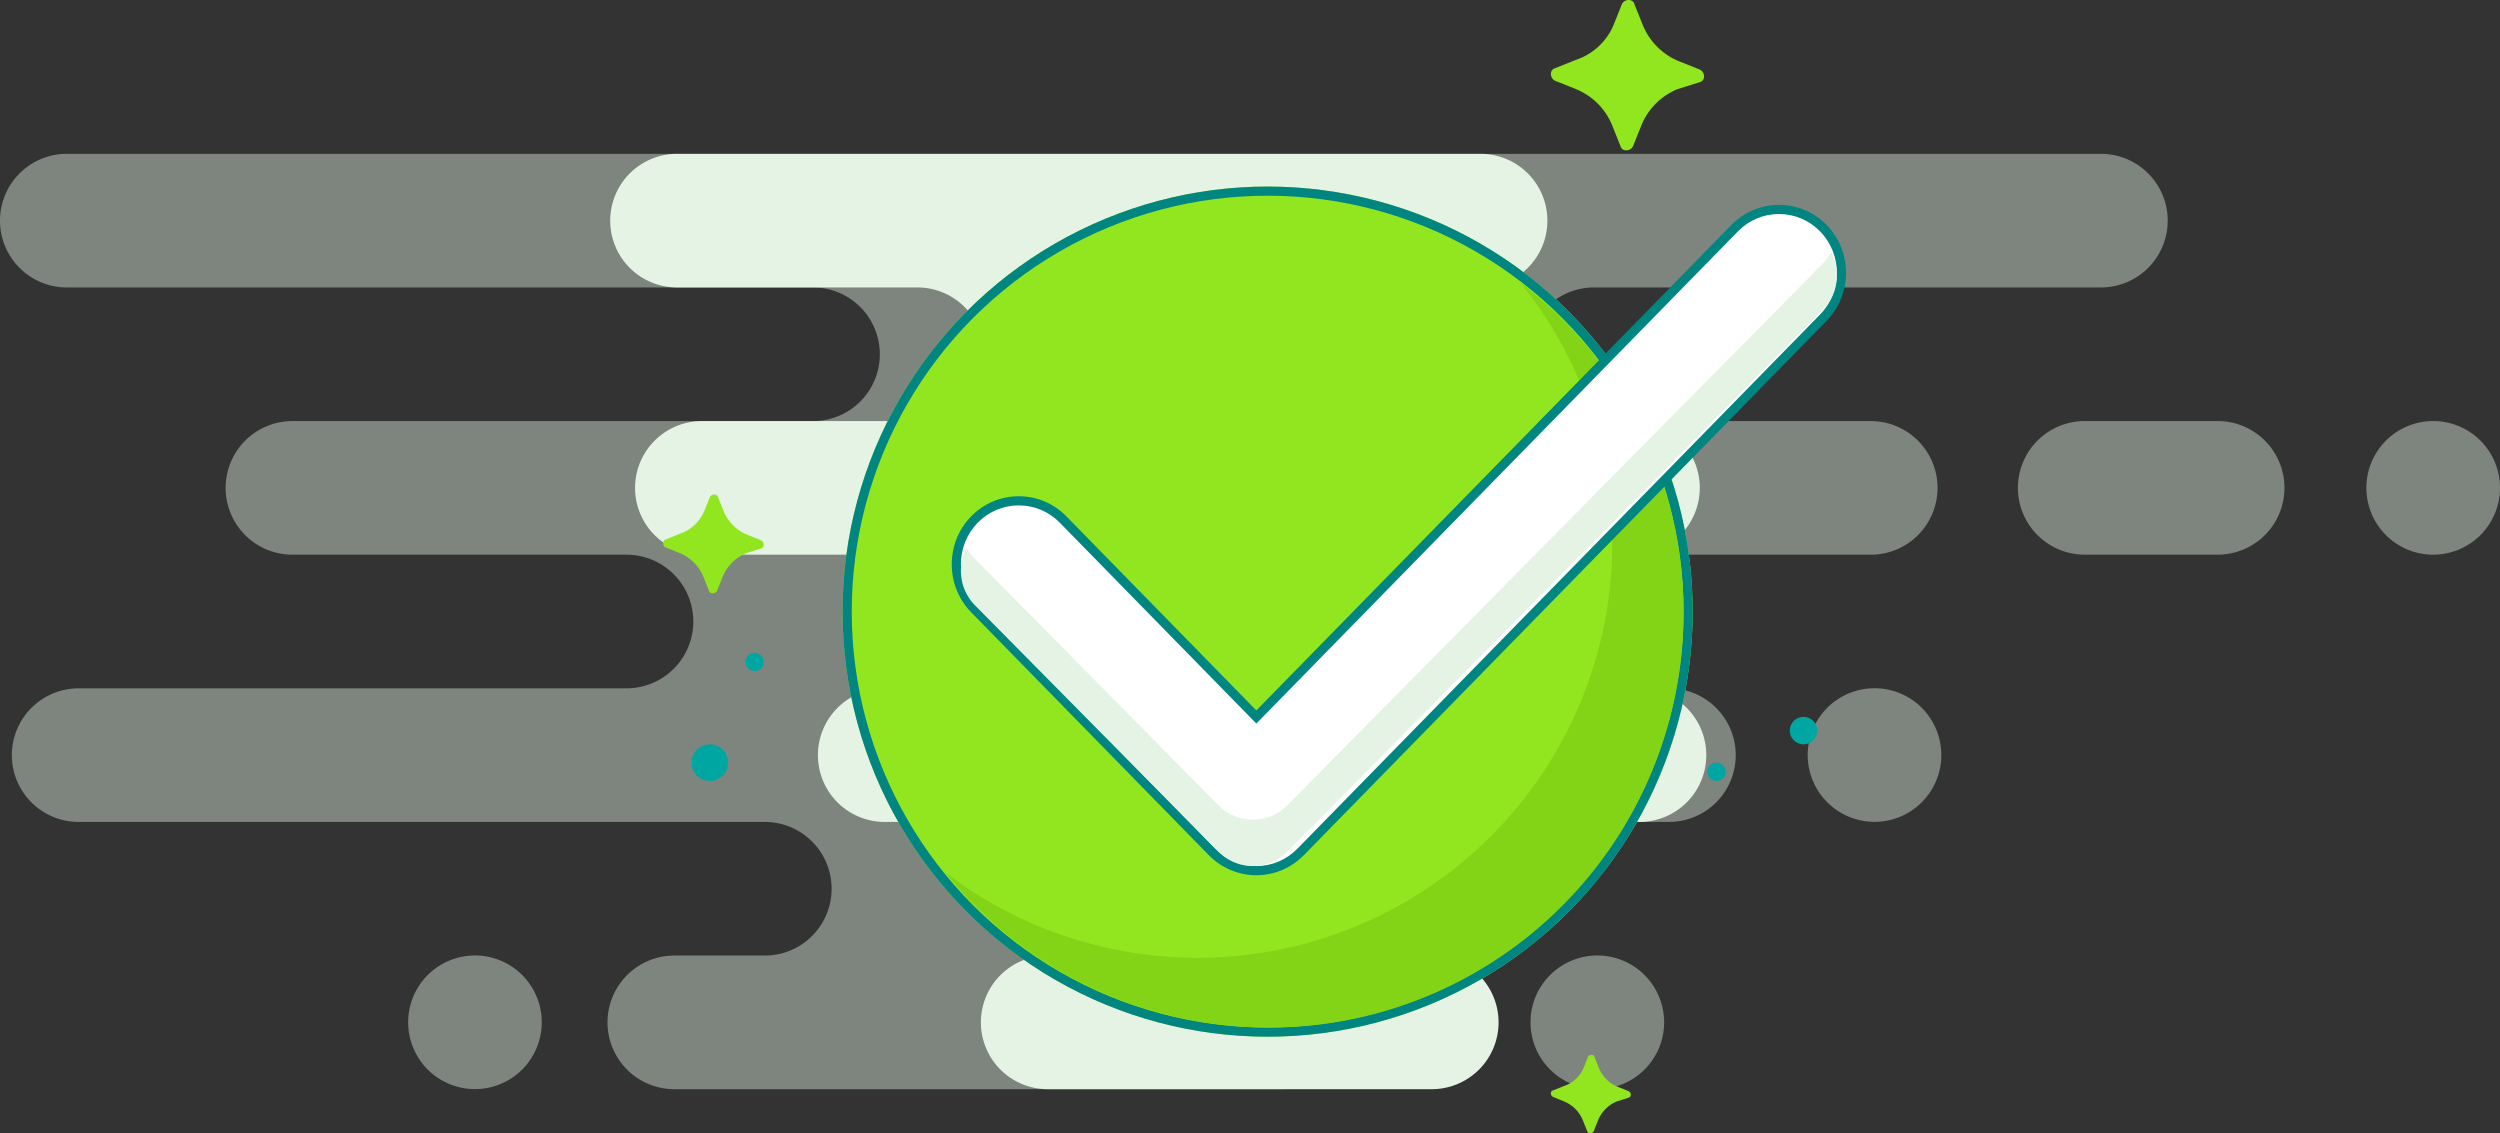 <svg id="Component_528_2" data-name="Component 528 – 2" xmlns="http://www.w3.org/2000/svg" width="273.161" height="123.83" viewBox="0 0 273.161 123.83">
  <rect x="0" y="0" width="273.161" height="123.83" fill="#333333" stroke="none"/>
  <g id="Group_19314" data-name="Group 19314" transform="translate(0 0)">
    <g id="XMLID_192_" transform="translate(-225.756 -673.543)">
      <g id="XMLID_3_" transform="translate(225.756 690.353)" opacity="0.419">
        <path id="XMLID_162_" d="M673.971,835.3h0a7.3,7.3,0,0,0,7.3-7.3h0a7.3,7.3,0,0,0-7.3-7.3h0a7.3,7.3,0,0,0-7.3,7.3h0A7.3,7.3,0,0,0,673.971,835.3Z" transform="translate(-469.153 -762.311)" fill="#e5f3e5"/>
        <path id="XMLID_70_" d="M725.241,770.128h14.524a7.3,7.3,0,0,0,7.3-7.3h0a7.3,7.3,0,0,0-7.3-7.3H725.241a7.3,7.3,0,0,0-7.3,7.3h0A7.3,7.3,0,0,0,725.241,770.128Z" transform="translate(-497.455 -726.332)" fill="#e5f3e5"/>
        <path id="XMLID_75_" d="M810.236,770.128h0a7.3,7.3,0,0,0,7.3-7.3h0a7.3,7.3,0,0,0-7.3-7.3h0a7.3,7.3,0,0,0-7.3,7.3h0A7.3,7.3,0,0,0,810.236,770.128Z" transform="translate(-544.375 -726.332)" fill="#e5f3e5"/>
        <path id="XMLID_170_" d="M462.61,697.652h0a7.3,7.3,0,0,0-7.3-7.3H233.055a7.3,7.3,0,0,0-7.3,7.3h0a7.3,7.3,0,0,0,7.3,7.3h81.536a7.3,7.3,0,0,1,7.3,7.3h0a7.3,7.3,0,0,1-7.3,7.3H257.71a7.3,7.3,0,0,0-7.3,7.3h0a7.3,7.3,0,0,0,7.3,7.3h36.5a7.3,7.3,0,0,1,7.3,7.3h0a7.3,7.3,0,0,1-7.3,7.3H234.352a7.3,7.3,0,0,0-7.3,7.3h0a7.3,7.3,0,0,0,7.3,7.3h74.969a7.3,7.3,0,0,1,7.3,7.3h0a7.3,7.3,0,0,1-7.3,7.3h-9.886a7.3,7.3,0,0,0-7.3,7.3h0a7.3,7.3,0,0,0,7.3,7.3h66.2a7.3,7.3,0,0,0,7.3-7.3h0a7.3,7.3,0,0,0-7.3-7.3h-3.711a7.3,7.3,0,0,1-7.3-7.3h0a7.3,7.3,0,0,1,7.3-7.3H408.11a7.3,7.3,0,0,0,7.3-7.3h0a7.3,7.3,0,0,0-7.3-7.3H380.234a7.3,7.3,0,0,1-7.3-7.3h0a7.3,7.3,0,0,1,7.3-7.3H430.16a7.3,7.3,0,0,0,7.3-7.3h0a7.3,7.3,0,0,0-7.3-7.3H399.929a7.3,7.3,0,0,1-7.3-7.3h0a7.3,7.3,0,0,1,7.3-7.3H455.31A7.3,7.3,0,0,0,462.61,697.652ZM347.326,748.747H332.544a7.3,7.3,0,0,1-7.3-7.3h0a7.3,7.3,0,0,1,7.3-7.3h14.782a7.3,7.3,0,0,1,7.3,7.3h0A7.3,7.3,0,0,1,347.326,748.747Zm15.318-29.2h-6.268a7.3,7.3,0,0,1-7.3-7.3h0a7.3,7.3,0,0,1,7.3-7.3h6.268a7.3,7.3,0,0,1,7.3,7.3h0A7.3,7.3,0,0,1,362.644,719.55Z" transform="translate(-225.756 -690.353)" fill="#e5f3e5"/>
        <path id="XMLID_161_" d="M332.607,900.48h0a7.3,7.3,0,0,1-7.3-7.3h0a7.3,7.3,0,0,1,7.3-7.3h0a7.3,7.3,0,0,1,7.3,7.3h0A7.3,7.3,0,0,1,332.607,900.48Z" transform="translate(-280.711 -798.29)" fill="#e5f3e5"/>
        <path id="XMLID_66_" d="M606.362,900.48h0a7.3,7.3,0,0,1-7.3-7.3h0a7.3,7.3,0,0,1,7.3-7.3h0a7.3,7.3,0,0,1,7.3,7.3h0A7.3,7.3,0,0,1,606.362,900.48Z" transform="translate(-431.831 -798.29)" fill="#e5f3e5"/>
      </g>
      <g id="XMLID_103_" transform="translate(292.432 690.353)">
        <path id="XMLID_109_" d="M328.319,704.952H354.58a7.3,7.3,0,0,1,7.3,7.3h0a7.3,7.3,0,0,1-7.3,7.3H331.034a7.3,7.3,0,0,0-7.3,7.3h0a7.3,7.3,0,0,0,7.3,7.3h23.188a7.3,7.3,0,0,1,7.3,7.3h0a7.3,7.3,0,0,1-7.3,7.3h-3.209a7.3,7.3,0,0,0-7.3,7.3h0a7.3,7.3,0,0,0,7.3,7.3h18.459a7.3,7.3,0,0,1,7.3,7.3h0a7.3,7.3,0,0,1-7.3,7.3h-.651a7.3,7.3,0,0,0-7.3,7.3h0a7.3,7.3,0,0,0,7.3,7.3h41.963a7.3,7.3,0,0,0,7.3-7.3h0a7.3,7.3,0,0,0-7.3-7.3h-9.952a7.3,7.3,0,0,1-7.3-7.3h0a7.3,7.3,0,0,1,7.3-7.3h32.649a7.3,7.3,0,0,0,7.3-7.3h0a7.3,7.3,0,0,0-7.3-7.3h-5.172a7.3,7.3,0,0,1-7.3-7.3h0a7.3,7.3,0,0,1,7.3-7.3h4.461a7.3,7.3,0,0,0,7.3-7.3h0a7.3,7.3,0,0,0-7.3-7.3H398.1a7.3,7.3,0,0,1-7.3-7.3h0a7.3,7.3,0,0,1,7.3-7.3h18.018a7.3,7.3,0,0,0,7.3-7.3h0a7.3,7.3,0,0,0-7.3-7.3h-87.8a7.3,7.3,0,0,0-7.3,7.3h0A7.3,7.3,0,0,0,328.319,704.952Zm48.452,36.5h0a7.3,7.3,0,0,1,7.3-7.3h13.457a7.3,7.3,0,0,1,7.3,7.3h0a7.3,7.3,0,0,1-7.3,7.3H384.071A7.3,7.3,0,0,1,376.771,741.448Z" transform="translate(-321.02 -690.353)" fill="#e5f3e5"/>
      </g>
    </g>
    <g id="Group_19280" data-name="Group 19280" transform="translate(-75.493 -155.967)">
      <g id="Group_19368" data-name="Group 19368" transform="translate(173.557 181.352)">
        <g id="Ellipse_1134" data-name="Ellipse 1134" transform="translate(-6 -5)" fill="#92e61f" stroke="#008581" stroke-width="1">
          <circle cx="46.444" cy="46.444" r="46.444" stroke="none"/>
          <circle cx="46.444" cy="46.444" r="45.944" fill="none"/>
        </g>
        <path id="Subtraction_27" data-name="Subtraction 27" d="M8261.01,10547.179a45.321,45.321,0,0,1-35.353-16.965,45.323,45.323,0,0,0,62.9-64.36,45.507,45.507,0,0,1,12.939,15.6,44.982,44.982,0,0,1,3.576,9.745,45.387,45.387,0,0,1-26.423,52.415A45.027,45.027,0,0,1,8261.01,10547.179Z" transform="translate(-8220.443 -10460.291)" fill="#83d316"/>
        <g id="Union_49" data-name="Union 49" transform="translate(6.926 -2)" fill="#fff" stroke-linecap="round">
          <path d="M 32.284 71.745 C 30.457 71.745 28.737 71.017 27.439 69.696 L 1.482 43.165 C -1.158 40.468 -1.158 36.08 1.482 33.383 C 2.771 32.063 4.492 31.336 6.328 31.336 C 8.161 31.336 9.881 32.063 11.17 33.384 L 32.284 54.958 L 84.545 1.547 C 85.839 0.227 87.559 -0.5 89.39 -0.5 C 91.22 -0.5 92.941 0.227 94.235 1.546 C 96.877 4.243 96.877 8.631 94.235 11.329 L 37.128 69.695 C 35.832 71.017 34.111 71.745 32.284 71.745 Z" stroke="none"/>
          <path d="M 32.284 71.245 C 33.982 71.245 35.574 70.566 36.77 69.345 L 93.878 10.979 C 96.331 8.474 96.331 4.4 93.878 1.897 C 92.682 0.676 91.089 -1.406250021318556e-06 89.39 -1.406250021318556e-06 C 87.69 -1.406250021318556e-06 86.098 0.676 84.902 1.897 L 32.284 55.673 L 10.812 33.733 C 9.616 32.508 8.027 31.836 6.328 31.836 C 4.633 31.836 3.036 32.508 1.84 33.733 C -0.613 36.238 -0.613 40.311 1.84 42.816 L 27.796 69.345 C 28.994 70.566 30.584 71.245 32.284 71.245 M 32.284 72.245 C 30.322 72.245 28.474 71.464 27.082 70.046 L 1.125 43.515 C -1.705 40.625 -1.705 35.923 1.125 33.033 C 2.508 31.617 4.356 30.836 6.328 30.836 C 8.297 30.836 10.143 31.617 11.528 33.034 L 32.284 54.243 L 84.187 1.197 C 85.576 -0.22 87.424 -1 89.39 -1 C 91.356 -1 93.203 -0.22 94.592 1.196 C 97.423 4.086 97.423 8.788 94.592 11.679 L 37.485 70.045 C 36.094 71.464 34.247 72.245 32.284 72.245 Z" stroke="none" fill="#008581"/>
        </g>
        <path id="Union_52" data-name="Union 52" d="M31.905,67.081A5.254,5.254,0,0,1,28.144,65.5L1.557,38.611a5.361,5.361,0,0,1-1.505-3.05,5.481,5.481,0,0,1,.573-3.289,5.424,5.424,0,0,0,.932,1.27L28.144,60.436a5.275,5.275,0,0,0,7.521,0L94.16,1.27A5.376,5.376,0,0,0,95.091,0a5.472,5.472,0,0,1,.573,3.289,5.354,5.354,0,0,1-1.5,3.05L35.665,65.5A5.253,5.253,0,0,1,31.905,67.081Z" transform="translate(6.927 2.164)" fill="#e5f3e5"/>
      </g>
      <g id="Group_19270" data-name="Group 19270" transform="translate(130.05 162.297)">
        <path id="Path_34928" data-name="Path 34928" d="M22.4,49.5,23,48c.2-.4.8-.4.9,0l.6,1.5a4.738,4.738,0,0,0,2.6,2.6l1.5.6c.4.2.4.8,0,.9l-1.6.5a4.738,4.738,0,0,0-2.6,2.6l-.6,1.5c-.2.4-.8.4-.9,0l-.6-1.5a4.738,4.738,0,0,0-2.6-2.6l-1.5-.6c-.4-.2-.4-.8,0-.9l1.5-.6A4.466,4.466,0,0,0,22.4,49.5Z" fill="#92e61f"/>
        <path id="Path_34929" data-name="Path 34929" d="M92.473,89.129l.476-1.191c.159-.318.635-.318.715,0l.476,1.191A3.762,3.762,0,0,0,96.2,91.193l1.191.476c.318.159.318.635,0,.715l-1.27.4a3.762,3.762,0,0,0-2.064,2.064l-.476,1.191c-.159.318-.635.318-.715,0l-.476-1.191a3.762,3.762,0,0,0-2.064-2.064L89.138,92.3c-.318-.159-.318-.635,0-.715l1.191-.476A3.545,3.545,0,0,0,92.473,89.129Z" transform="translate(26 21.225)" fill="#92e61f"/>
        <path id="Path_34930" data-name="Path 34930" d="M95.746,90.438l.913-2.282c.3-.608,1.217-.608,1.369,0l.913,2.282a7.208,7.208,0,0,0,3.955,3.955l2.282.913c.609.3.609,1.217,0,1.369l-2.434.761a7.208,7.208,0,0,0-3.955,3.955l-.913,2.282c-.3.608-1.217.608-1.369,0l-.913-2.282a7.208,7.208,0,0,0-3.955-3.955l-2.282-.913c-.608-.3-.608-1.217,0-1.369l2.282-.913A6.793,6.793,0,0,0,95.746,90.438Z" transform="translate(26 -94.03)" fill="#92e61f"/>
        <circle id="Ellipse_1397" data-name="Ellipse 1397" cx="2" cy="2" r="2" transform="translate(21 75)" fill="#00a6a2"/>
        <circle id="Ellipse_1401" data-name="Ellipse 1401" cx="1" cy="1" r="1" transform="translate(26.9 65)" fill="#00a6a2"/>
        <circle id="Ellipse_1398" data-name="Ellipse 1398" cx="1" cy="1" r="1" transform="translate(132 77)" fill="#00a6a2"/>
        <circle id="Ellipse_1399" data-name="Ellipse 1399" cx="1.5" cy="1.5" r="1.5" transform="translate(141 72)" fill="#00a6a2"/>
      </g>
    </g>
  </g>
</svg>

